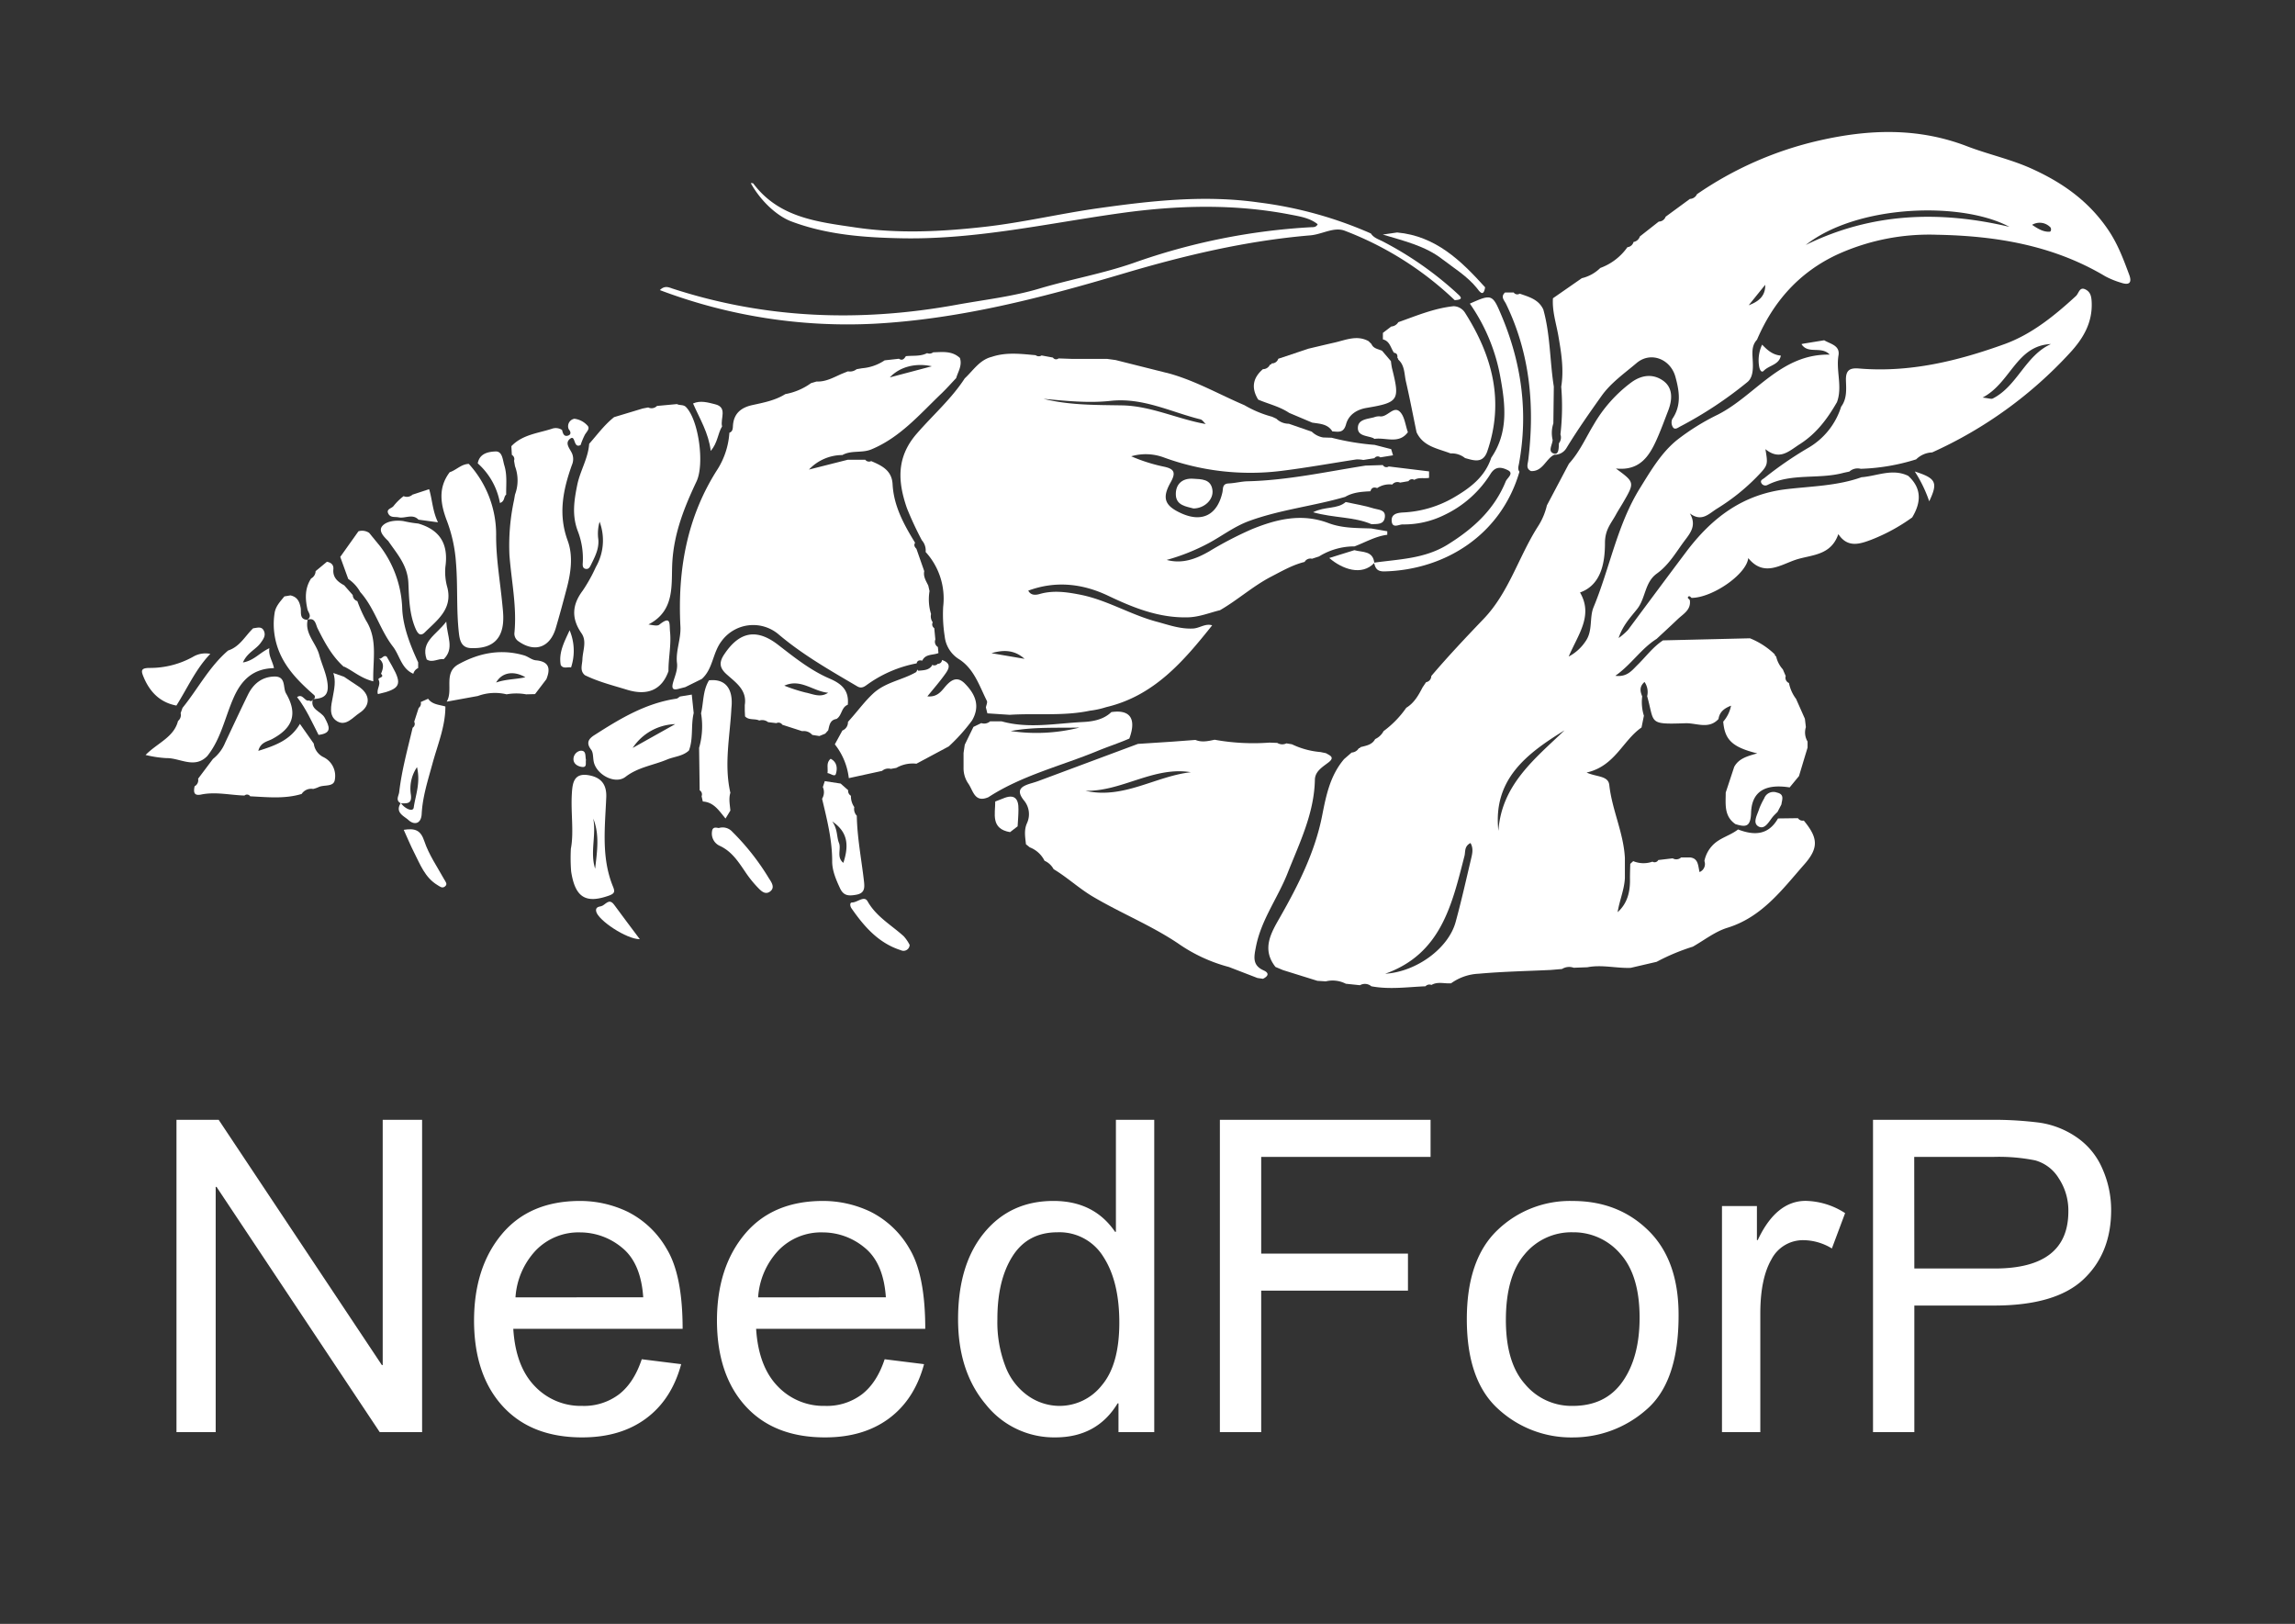 <svg id="Layer_1" data-name="Layer 1" xmlns="http://www.w3.org/2000/svg" viewBox="0 0 607.05 429.51"><rect x="0" y="0" width="607.05" height="429.51" fill="#333333" stroke="none"/><defs><style>.cls-1{fill:#fff;}</style></defs><path class="cls-1" d="M505.79,136.86A48.48,48.48,0,0,1,495,142.75c-3,1.13-6.27,2.27-8.74-1.48-2,5.83-7.29,5.43-11.35,6.81s-8.41,4.54-12.48-.47c-.48,4.34-9.55,10.52-15,10.53-.33-.29-.68-.77-1-.09-.05.1.35.44.54.67.38,2.56-1.67,3.62-3.14,5-1.85,1.77-3.75,3.51-5.63,5.26-4.09,2.57-6.65,6.74-10.93,9.77,3.14.4,4.44-1.48,5.9-2.91,2.22-2.18,4.07-4.73,6.71-6.46l23-.55a20.25,20.25,0,0,1,6.59,4.28.42.42,0,0,0,.33.48,7.55,7.55,0,0,0,1.78,3.46c.25.59.5,1.17.76,1.76a1.51,1.51,0,0,0,.86,1.85,10.18,10.18,0,0,0,1.88,4.2l2.33,5.25c.09.74.18,1.48.26,2.22a4.71,4.71,0,0,0,.45,3.81l0,1.6q-1.14,3.76-2.27,7.53l-2.47,3c-6.37-1-10,1-10.2,6.65-.12,3.82-1.36,3.92-4.14,3.06-3.07-2.11-2.57-5.3-2.57-8.35l2.24-6.78c1.18-2.2,3.42-2.84,6.1-3.58-6.63-1.65-8.6-3.6-9-8.4a9.09,9.09,0,0,0,2.07-4.22c-2.06.8-3.06,1.82-3.32,3.53-2.6,2.83-5.88,1-8.8,1.12-9.9.34-8.06,0-10.07-7.16a4.66,4.66,0,0,0-.7-3.76c-1.43,1.26-1.14,2.52-.61,3.81a12,12,0,0,0,.45,5.12l-.63,3.11c-5,3.45-7,10.21-14.53,11.92,2.69,1.21,5.71.8,6,3.27.72,6.61,3.79,12.68,4.13,19.34,0,.52,0,1.05,0,1.57,0,1.23,0,2.46,0,3.69-.14,3.11-1.45,6-1.92,9.07,2.7-2.45,3.36-5.61,3.26-9.05,0-1.24.05-2.49.08-3.74l.78-.72a7.09,7.09,0,0,0,5.09.14,1.1,1.1,0,0,0,1.54-.43l3.81-.45a1.86,1.86,0,0,0,2.23-.24h2.34c2.28.22,2.13,2.28,2.54,3.87a2.3,2.3,0,0,0,1.28-2.93,8.36,8.36,0,0,1,2.25-4.23c1.88-1.92,4.59-2.49,6.65-4.11,4.24,1.63,8,1.57,10.57-2.91l5.28-.07a1.48,1.48,0,0,0,1.54.63c3.69,4.47,4.06,7.12.19,11.53-5.86,6.65-11.2,14-20.41,16.83-3.25,1-6.11,3.28-9.14,5a54.91,54.91,0,0,0-9.56,4L431.32,256c-3.81.14-7.61-.91-11.44-.16l-3.62.13a3.55,3.55,0,0,0-3.09.33l-2.95.25c-6.36.31-12.74.42-19.07,1a13.49,13.49,0,0,0-7.32,2.53c-1.73.15-3.53-.53-5.19.44a1.4,1.4,0,0,0-1.58.35c-4.78.2-9.55.9-14.33,0a2.62,2.62,0,0,0-3-.28l-3.75-.39a7.61,7.61,0,0,0-5.3-.63l-2.22-.14-9.08-2.83-2-.84c-3.73-4.72-1.18-9,1.16-13.09,4.85-8.51,9.28-17.29,11.17-26.88,1.08-5.49,2.12-10.64,5.81-15l2-1.74a2.38,2.38,0,0,0,1.91-1.16.28.28,0,0,0,.37-.25c1.48-.41,3.1-.58,3.94-2.15a4.75,4.75,0,0,0,2.23-2.11,26.34,26.34,0,0,0,6-6.17h0c2.1-1.28,3.24-3.32,4.32-5.41l.92-1.36a1.65,1.65,0,0,0,1.38-1.63c4.43-5.21,9.12-10.18,13.86-15.13,6.65-6.94,9.23-16.38,14.28-24.32a17.64,17.64,0,0,0,2.44-5.69L415,122.64c2.81-3.07,4.45-6.87,6.58-10.37a37,37,0,0,1,9.91-11.12c2.74-2,5.73-2.35,8.4-.47s2.47,5,1.4,7.84c-1,2.58-1.93,5.15-3.05,7.66-2,4.49-4.52,8.41-10.82,7.74,5,3.67,5,3.67,1.91,9-.63,1.08-1.32,2.13-1.92,3.23-1.27,2.32-2.86,3.92-2.88,7.42,0,4.83-.8,11.09-6.6,13.14,3.54,6.08-.45,11-3,16.95a12.09,12.09,0,0,0,4.44-4c2-2.78,1-6.22,2.12-9,4.34-10.44,6.23-21.8,12.33-31.6,2.86-4.6,5.58-9.28,9.77-12.68a60.54,60.54,0,0,1,10.81-6.72c9.95-5.07,16.6-16.12,29.58-15.86-2.23-2.39-5.72,0-7.47-2.78q.33-.09.66-.15l5.35-.87c1.63,1,4.22,1.34,3.78,4-.7,4.13,1.11,8.31-.41,12.38-2.48,4.3-5.32,8.18-9.67,11-3,1.89-5.4,4.55-9.25,1.42.68,4.13.76,4.21-2.32,7.38a54.88,54.88,0,0,1-10.48,8.35c-2.15,1.33-4.05,3.65-7.2,1.25,1.83,3.06.24,5.1-1.27,7.09-2.32,3.08-4.19,6.5-7.45,8.84s-2.92,6.5-5.23,9.4c-1.74,2.19-3.79,4.31-4.88,7.65a16.77,16.77,0,0,0,2.47-2.13c5.11-6.87,10.2-13.74,15.35-20.59,6.81-9.07,15-15.28,26.55-16.65,6.65-.79,13.45-.86,19.87-3.16,4.11-.31,8.17-2.4,12.35-.37C508.37,129.15,508.18,132.9,505.79,136.86Zm-139.4,120.7c8.35-.53,16.74-6.77,18.63-13.66,1.52-5.53,2.77-11.14,4.09-16.72.32-1.35.68-2.77-.15-4.2-1.7.87-1.3,2.29-1.59,3.41C384.07,239.2,381.22,252.3,366.39,257.56Zm47.45-64.39c-9.95,6.13-19,12.91-17.5,26.6C397.18,207.56,406,200.69,413.84,193.17Z"/><path class="cls-1" d="M262.35,94.38c3.82-1.28,7.71-.78,11.59-.43a1.35,1.35,0,0,0,1.57.07l3,.56a1,1,0,0,0,1.48.22l3.72.13,9.16,0,2.21.3,14.34,3.6c6.93,1.95,13.17,5.54,19.74,8.34a29.63,29.63,0,0,0,7.33,3.06l1.12.52a4.7,4.7,0,0,0,3.3,1.33l6.07,2.1a5.79,5.79,0,0,0,3,1.53l2.25.07a66.31,66.31,0,0,0,11.37,1.89l4.38,1.13.49,1.63-3.36.54a1.06,1.06,0,0,0-1.56.22l-2.93.47a8.38,8.38,0,0,0-1.85-.14c-6.54,1-13.05,2.18-19.61,3A66.53,66.53,0,0,1,307.86,121a13.72,13.72,0,0,0-8.64-.31,44.43,44.43,0,0,0,8.53,2.72c2.9.58,3.35,1.59,1.87,4.22-2.36,4.19-1.49,6.19,2.91,8.17,5.45,2.44,9.45.4,10.8-5.53.24-1-.1-2.32,1.65-2.4s3.35-.53,5-.57c10.55-.25,20.83-2.52,31.2-4.15l4.6-.14a1.08,1.08,0,0,0,1.55.37l10.67,1.3v1.71c-1.29.25-2.68-.22-3.9.54a1.13,1.13,0,0,0-1.55.34l-2.22.38a1.73,1.73,0,0,0-2.06.51,5.9,5.9,0,0,0-4,.94c-.87-.32-1.51-.13-1.77.84-2.31.12-4.61.26-6.68,1.48-8.33,2.43-17,3.34-25.27,6.33-4,1.44-7.19,3.94-10.8,5.89a54.32,54.32,0,0,1-11.15,4.46c4.16,1.13,7.79-.29,11.19-2.23A95.8,95.8,0,0,1,331.07,140c6.62-2.71,13.28-4.31,20.33-1.64,3.65,1.38,7.51,1.29,11.33,1.42l4.22.74v.93c-3.12.39-5.81,2-8.67,3.07a17.75,17.75,0,0,0-9.38,2.66l-1.87.61a1.75,1.75,0,0,0-1.95.84c-3.16.78-5.92,2.38-8.78,3.86-4.86,2.51-8.9,6.2-13.6,8.91-2.77.67-5.4,1.78-8.36,1.88-7.67.24-14.52-2.51-21.19-5.69-6.93-3.3-14-4-21.16-1.37.67,1.33,2,1.18,3,.9,3.62-1.05,7.19-.52,10.72.17,7.07,1.39,13.27,5.28,20.22,7.14,3.21.86,6.27,2,9.7,1.81,1.73-.11,3.22-1.41,5-.84-7.56,9.49-15.37,18.65-28,21.63a23.3,23.3,0,0,1-4.35.95c-7,1.48-14.16.63-21.22,1.09l-5.89-.39-.39-1.56c.09-.59.47-1.32.25-1.75-2-4-3.38-8.46-7.34-11a8.1,8.1,0,0,1-3.81-6.09,36.65,36.65,0,0,1-.4-7.82A18.26,18.26,0,0,0,244.84,146a4.07,4.07,0,0,0-1-3.1,88.72,88.72,0,0,1-3.94-8.46c-2.4-6.91-2.9-13.39,2.54-19.68,4.23-4.9,9.19-9.2,12.75-14.69C257.43,98,259.1,95.18,262.35,94.38Zm56.59,17.78h.63l-.14.27-.55-.32c-.44-.41-.83-1.06-1.34-1.19-7.86-1.94-15.22-5.83-23.81-4.89-5.84.64-11.81,0-17.71-.54,6.86,1.71,13.81,1.61,20.77,1.73C304.46,107.36,311.48,110.85,318.94,112.16ZM271,174.26c-2.77-2.5-5.8-2.36-8.75-1.49Z"/><path class="cls-1" d="M448.86,51.37a93.57,93.57,0,0,1,32.41-14.22c13.2-3,26.15-3.43,39.07,1.55,5.58,2.14,11.51,3.41,17,5.89,8.08,3.65,15,8.46,20.2,16.06,2.63,3.85,4.1,7.85,5.65,12,.83,2.22-.07,2.84-2.14,2.13a22.07,22.07,0,0,1-4.17-1.69c-13.75-8.21-28.9-10.71-44.6-11A58.62,58.62,0,0,0,486,67.31C475.93,72,469.07,79.74,464.75,89.84c-1.21,1.29-1.28,2.8-1.19,4.5.12,2.33.42,5.27-1.35,6.71a104.55,104.55,0,0,1-17.82,11.78c-.58.31-1.43,1-1.94.09a2.39,2.39,0,0,1-.12-2.09c2.46-3.58,1.89-7.32.84-11.14-1.29-4.75-6.57-6.81-10.27-3.67-3.23,2.74-6.79,5.21-9.29,8.72-3.18,4.47-6.36,9-9.2,13.66a3.63,3.63,0,0,1-3.3,1.88c-2.27,1.11-3,4.46-6.15,4.32-1.41-.69-.85-1.82-.72-2.92,1.74-14.29.49-28.17-5.89-41.32-.45-.92-1.51-1.86-.25-3h2.29a1.14,1.14,0,0,0,1.58.31c2.44.86,5,1.5,6.25,4.19,1.87,6.67,1.71,13.61,2.78,20.39l-.12,9.74a8,8,0,0,0-.19,4.37c-.05,1.28-1.43,3.14.39,3.62,1.28.35,1.21-1.6,1.27-2.74a2.47,2.47,0,0,0,.4-2.34,64.13,64.13,0,0,0,.21-12.62c.75-4.59,0-9.07-.78-13.58-.58-3.25-1.64-6.44-1.41-9.81l7.64-5.31a10.35,10.35,0,0,0,4.88-2.7,15.12,15.12,0,0,0,7.18-5.5A1.86,1.86,0,0,0,432.09,64l0,0a2.12,2.12,0,0,0,1.67-1.46l5-3.93a1.94,1.94,0,0,0,1.82-1.29L447,52.61A2.1,2.1,0,0,0,448.86,51.37ZM477.63,64.8C495,56.26,513,55.63,531.51,60,519,53.26,491.36,54,477.63,64.8ZM466.92,75.33q-2.19,2.7-4.37,5.41C465.05,79.81,467,78.4,466.92,75.33Zm70.59-15.86c1.66,1.12,3,1.89,4.6,1.82.53,0,.49-1,.18-1.22A3.91,3.91,0,0,0,537.51,59.47Z"/><path class="cls-1" d="M246.82,93.19c2.48-.07,5-.45,7.09,1.5.65,2-.49,3.6-1,5.33-1.27,1.33-2.49,2.72-3.82,4-5.77,5.51-11,11.71-18.67,14.87-2.5,1-5.24.14-7.6,1.47a12.18,12.18,0,0,0-8.84,3.84l10.27-2.6,4.62,0a1.25,1.25,0,0,0,1.57.36c2.8,1.2,5.47,2.44,5.66,6.14.31,5.77,3,10.66,5.95,15.46-.4.64-.11,1.13.35,1.59l2.07,5.92c-.3,1.46.49,2.61,1.07,3.82l.33,1.45a13.28,13.28,0,0,0,.4,6.07,2.72,2.72,0,0,0,.45,2.19,1.17,1.17,0,0,0,.4,1.54l.29,3a1.63,1.63,0,0,0,.67,2l.15,1.6c-1.45.61-3.42.15-4.28,2-.67-.13-1.29-.15-1.49.72a32.87,32.87,0,0,0-12.69,5.35c-.92.63-1.73,1.48-3,.74-7.14-4.2-14.33-8.28-20.72-13.67a10.37,10.37,0,0,0-15.2,1.71c-2.4,3.14-2.24,7.35-5.23,10l-4.37,2.16-1.38.35c-1.46.42-2.43.5-1.82-1.63.48-1.7,1.29-3.4,1-5.27-.3-3.21,1.1-6.21.93-9.47-.77-14.81,1.65-28.92,9.85-41.66a20.67,20.67,0,0,0,3.1-9.61c.89-.32.9-1.11.94-1.83.19-3.24,2.14-4.83,5.1-5.48s6.07-1.23,8.75-2.91a16.65,16.65,0,0,0,6.81-2.9l1.45-.43c2.43.12,4.47-1.06,6.59-2l1.71-.69a2.86,2.86,0,0,0,2.31-.57l1.45-.25A12.54,12.54,0,0,0,234,95.31l3.78-.42c.92.61,1.4,0,1.83-.68,1.88-.21,3.84.11,5.62-.81A1.55,1.55,0,0,0,246.82,93.19Zm-.34,3.69c-4.32-.95-8.49.14-11.11,2.94Z"/><path class="cls-1" d="M325.06,255.77a42.24,42.24,0,0,1-13.47-6.25c-7.15-4.79-15.15-8-22.53-12.37-3.67-2.18-6.75-5.09-10.37-7.26a5.07,5.07,0,0,0-2.4-2.22v0a7.27,7.27,0,0,0-3.91-3.55l-1-.8c-.2-1.86-.56-3.7.24-5.53a5.67,5.67,0,0,0-.71-6c-2.46-3-.55-3.9,2-4.65.6-.18,1.2-.36,1.79-.58L301,196.76l9.07-.59,6.14-.46c1.7.71,3.38.31,5.07-.05a57.27,57.27,0,0,0,14.5.76l2.07.08a2.51,2.51,0,0,0,2.42.12l1.45.24a21.69,21.69,0,0,0,7.58,2.06l1.43.3c1,.6,2.47,1.06.65,2.45-1.57,1.21-3.53,2.34-3.58,4.56-.18,8.88-4,16.58-7.18,24.61-2.58,6.61-7,12.39-8.4,19.52-.5,2.6-1.08,4.92,2,6.3,1.64.73,1.2,1.57-.15,2.23l-1.46-.21ZM315,204.25c-9.86-1.61-18.19,5.1-27.85,4.92C297.14,211.45,305.59,205.32,315,204.25Z"/><path class="cls-1" d="M170,108.05l1.46-.28a2,2,0,0,0,2.32-.4l5.29-.49c.74.42,1.69.06,2.41.81,3.36,3.51,4.9,15.11,2.76,19.64-3.19,6.76-5.93,13.55-6.4,21.3-.36,5.85.89,12.84-6.32,16.54,1.24.19,2.35.48,2.88.05,3.19-2.56,2.62-.13,2.83,1.87.36,3.52-.45,6.95-.41,10.43-1.77,5-5.6,6.56-10.93,4.93-3.78-1.16-7.61-2.11-11.18-3.86-1.42-1.2-.71-2.71-.66-4.17.08-2.31,1.23-4.79-.23-6.9-2.73-3.94-2.53-7.53.32-11.31A41.82,41.82,0,0,0,157.6,150a14.18,14.18,0,0,0,1-12,11.42,11.42,0,0,0-.4,4.17c.42,2.65-.69,4.8-1.77,7-.34.68-.63,1.48-1.55,1.29s-.75-1.17-.72-1.84a19.88,19.88,0,0,0-1.3-8.07c-1.64-4.25-1-8.25-.13-12.49.79-3.65,2.86-6.9,3.11-10.67,2.14-2.41,4-5,6.6-7.06Z"/><path class="cls-1" d="M487,107.57c1.56-2.08,1.35-4.57,1.27-6.88-.09-2.73.93-3.44,3.48-3.22,13.39,1.13,26.15-2,38.54-6.48,7.19-2.63,13.18-7.52,18.82-12.7.75-.69.92-2.45,2.41-1.78s1.69,2,1.75,3.47c.22,5.38-2.23,9.54-5.73,13.33a111.82,111.82,0,0,1-36.46,26.35,6.41,6.41,0,0,0-4.24,1.84A54.37,54.37,0,0,1,492.18,124a3.27,3.27,0,0,0-3,.73l-1.46.31c-6.61,1.83-13.8,0-20.2,3.23a1.19,1.19,0,0,1-1.62-.49c-.4-.78.38-1,.83-1.37a98,98,0,0,1,11.34-7.82A19.24,19.24,0,0,0,487,107.57ZM542.5,91c-9.2.4-10.6,10.24-18.09,14.16,1.59.16,2.28.46,2.71.24C533.61,102.11,535.71,94.06,542.5,91Z"/><path class="cls-1" d="M384.78,79.39a87,87,0,0,0-29-18.33c-2.89-1.16-6.05.93-9.18,1.19C329.7,63.67,313.28,67.56,297,72.4c-21.46,6.37-43.16,12-65.66,13.22a140,140,0,0,1-56.8-8.89c1.29-1.29,2.36-.73,3.38-.39,24.61,8,49.57,8.9,75,4.29,7.37-1.34,15-2.2,22-4.3,8.25-2.46,16.73-3.94,24.89-6.77a168,168,0,0,1,47.07-9.47c.61,0,1.28,0,1.66-.78-2.05-1.66-4.69-2.06-7.17-2.54-14.91-2.9-29.87-2.49-44.84-.41-19.18,2.67-38.16,7-57.7,6.67-10-.18-20-.88-29.53-4.47-3.82-1.45-8.07-5.37-10.72-10.13.23,0,.57,0,.67.1,6.79,9.07,17,10.15,27.08,11.64,11.37,1.68,22.77,1.1,34.07-.17,10-1.12,19.88-3.47,29.87-4.89,14.16-2,28.34-3.61,42.69-1.56a106.25,106.25,0,0,1,29.65,8.2c.79,1.23,2.18,1.58,3.36,2.22a90.94,90.94,0,0,1,19.22,13.42C386,78.2,387.65,79.25,384.78,79.39Z"/><path class="cls-1" d="M369.86,85.22c4.8-1.7,9.51-3.7,14.65-4.23a3.68,3.68,0,0,1,3,1.73c7.25,11.42,10.46,23.44,5.87,36.72-1.17,3.24-3.55,2.35-5.86,1.72a5.59,5.59,0,0,0-3.83-1.23c-3.35-1.31-7.23-1.78-9-5.61-.93-4.48-1.79-9-2.81-13.43-.46-2-.28-4.26-2.05-5.8a.26.26,0,0,0-.21-.36c.06-.71,0-1.3-.9-1.43-.88-1.26-1.08-3.08-2.93-3.53l0-1.72L368,86.36A2.33,2.33,0,0,0,369.86,85.22Z"/><path class="cls-1" d="M153.58,117.7c-2,1.06-1.26-2.86-2.8-1.64s.08,2.71.58,4a3.85,3.85,0,0,1-.07,2.89c-2.35,6.57-3.71,13.07-1.12,20.09,1.46,4,.84,8.43-.27,12.61-.92,3.5-1.86,7-2.89,10.48-1.54,5.19-5.59,6.56-9.93,3.45a2.4,2.4,0,0,1-1-2.28c.66-6.91-.82-13.69-1.33-20.52a56.82,56.82,0,0,1,1.22-14.5l.25-1.45a10.7,10.7,0,0,0,0-7.52l-.25-1.45a1.27,1.27,0,0,0-.58-1.54l-.13-2.3c2.91-3.06,7-3.41,10.69-4.6a3,3,0,0,1,2.72.31c.21.84.46,1.84,1.57,1.49.88-.27.78-1,.19-1.7a2,2,0,0,1,1.51-2.76,5.53,5.53,0,0,1,3.39,1.74c.88.83-.16,1.68-.63,2.5A19.29,19.29,0,0,0,153.58,117.7Z"/><path class="cls-1" d="M237.08,203.11l-1.45.26a2.52,2.52,0,0,0-2.31.53l-8.8,1.92a17.61,17.61,0,0,0-3.7-8.94l2-3.66a2.32,2.32,0,0,0,1.47-2.27l1-1.14c1.85-2.11,3.5-4.34,5.59-6.3,3.34-3.13,7.79-3.6,11.48-5.76l.33-.67.14.31.33,0c1.29-.13,2.63-.14,3.43-1.45l-.15-.18a1.17,1.17,0,0,0,1.6-.19,1.06,1.06,0,0,0,1.13-1c2.91,1,1.59,2.69.52,4.15-1.31,1.8-2.78,3.48-4.39,5.47,3.12.3,4-2,5.46-3.36,1.6-1.54,3-1.51,4.48,0,2.78,2.82,4.07,5.93,1.89,9.71a48.13,48.13,0,0,1-6.18,6.89L242.41,202A8.72,8.72,0,0,0,237.08,203.11Z"/><path class="cls-1" d="M83,196.69a4.62,4.62,0,0,0,2.45,3.52,5.51,5.51,0,0,1,3.12,6c-.26,2.06-2.9,1.26-4.35,2a7.83,7.83,0,0,1-1.39.47A3,3,0,0,0,79.79,210c-4.48,1.36-9.05.84-13.61.62a1,1,0,0,0-1.51-.2c-3.83-.11-7.63-1.06-11.48-.26-2,.41-2-.76-1.72-2.19a1.83,1.83,0,0,0,.93-2l3.92-5.22a10.71,10.71,0,0,0,3.28-4.41c2-4.22,3.95-8.44,6-12.62,1.43-2.88,3.72-4.74,7.07-4.78,3.07,0,2.1,3,3,4.48,3.14,5.43,1.78,9.14-3.71,12.07-1.2.64-3.06.83-3.63,3.11,4.54-1.41,8.51-2.87,11-7.13Z"/><path class="cls-1" d="M338.12,94.89l8-2.67c2.29-.54,4.57-1.09,6.87-1.61,3-.68,5.93-2.06,9-.38l.77.76c.52,1.25,1.8,1.31,2.81,1.79l2.35,2.75a18.33,18.33,0,0,0,.27,1.83c2.13,8.47,1.82,9.09-6.67,10.52-2.79.46-4.81,1.92-5.47,4.32s-2,2-3.63,1.9c-1.24-2-3.35-2-5.34-2.32L341,109.21c-2.51-1.69-5.45-2.34-8.19-3.51q-2.82-4.56,1.25-8.06a2,2,0,0,0,1.85-1.19.35.35,0,0,0,.42-.33A1.77,1.77,0,0,0,338.12,94.89Z"/><path class="cls-1" d="M124,122.7a27.73,27.73,0,0,1,7.23,19.17c0,5.95,1.05,11.9,1.63,17.86.11,1.11.24,2.23.26,3.35.12,5.8-2.71,8.58-8.6,8.34-2.4-.1-2.9-1.92-3.13-3.93-.71-6.2-.26-12.44-.78-18.67A38.65,38.65,0,0,0,118.3,138c-1.73-4.45-2.56-8.88.65-13.1C120.71,124.34,122,122.75,124,122.7Z"/><path class="cls-1" d="M261.44,210.86c-3.67,1.58-4-1.74-5.32-3.61a7.15,7.15,0,0,1-1.25-4.21l0-3.88c.11-.72.21-1.45.32-2.18.77-1.58,1.53-3.15,2.3-4.72l2.07-1a2.36,2.36,0,0,0,2.32-.46l3.07,0c7.16,2,14.39.52,21.56.17,2.47-.12,5.38-.6,7.45-2.62,5-.74,6.68,1.77,4.76,7-2.75,1.2-5.62,2.12-8.38,3.26C280.66,202.61,270.34,205.07,261.44,210.86Zm24.1-18.42c-6.11.13-12.21-.2-18.19.92A46.37,46.37,0,0,0,285.54,192.44Z"/><path class="cls-1" d="M200.84,190.58c-1.2-.58-2.73,0-3.77-1.1L197,187.9l0-1.41c.63-3.92-2.27-5.87-4.65-8-2-1.73-2.28-3.2-.76-5.45,4-6,8.56-6.87,14.23-2.48,4.32,3.34,8.62,6.79,13.65,8.94,3.33,1.43,5.14,3.25,4.78,6.91-1.75.66-1.52,2.88-3,3.76-1.76.27-1.86,1.73-2.18,3l-.79.88-1.54.63-1.88-.29a3,3,0,0,0-2.69-1l-5.23-1.69a1.2,1.2,0,0,0-1.57-.43l-2.2-.26A2.53,2.53,0,0,0,200.84,190.58Zm6.62-9.22a43.85,43.85,0,0,0,5.59,1.81c1.93.37,3.92,1.47,6,.06C215.08,182.89,211.8,179.38,207.46,181.36Z"/><path class="cls-1" d="M47.78,188.63l.5-1.4c4.06-5,7.06-10.89,12.06-15.17,3.1-1,4.49-3.84,6.62-5.88,1.08-.1,2.33-.66,2.9.82.45,1.17-.2,2.05-.88,3-1.25,1.78-3.58,2.58-4.72,5.22,2.92-.49,4.37-2.55,7-3.78-.32,2,.84,3.37,1.21,5.28-5.5.11-8.56,3.1-10.62,7.7-2.32,5.18-3.35,10.94-7,15.53-3.41,3.53-7.27.47-10.89.57a30.32,30.32,0,0,1-5.45-.83c3.09-3.17,7.5-4.66,8.58-9A2,2,0,0,0,47.78,188.63Z"/><path class="cls-1" d="M182.23,198.51c-1.64,1.53-3.89,1.59-5.82,2.4-3.64,1.52-7.62,2-10.95,4.56-2.7,2.11-7.65-.52-8.4-3.95-.24-1.09-.09-2.45-.71-3.24-1.49-1.93-.49-3,1-3.92,6.69-4.29,13.48-8.38,21.57-9.56.33-.05.63-.38.94-.57l3.12-.51.51,4.89C182.71,191.87,183.44,195.31,182.23,198.51Zm-14.88-.68,11.25-6.3A14,14,0,0,0,167.35,197.83Z"/><path class="cls-1" d="M91,176.42c-3.18-2.83-5.13-6.48-7-10.23-.49-1-.6-3-2.7-2.26l0,0c1.38-.95.14-2,0-2.87-.62-2.85-.65-5.53,1-8.06a2.24,2.24,0,0,0,1.18-1.93l3-2.49c1.09.23,1.81.78,1.7,2-.2,2.19,1.18,3.32,2.87,4.24l2.26,2.57a1.7,1.7,0,0,0,1.21,1.6,37.29,37.29,0,0,0,2.28,5.11c3.21,5.09,1.76,10.5,1.94,16.11-3.31-.81-5.33-2.76-7.76-3.91Z"/><path class="cls-1" d="M100.57,144.52a28.86,28.86,0,0,1,5.83,16.68c.25,4.68,2.13,9.51,4.21,14v1.5a2.28,2.28,0,0,0-1.28,1.51c-3.18-1.37-3.57-4.83-5.41-7.21-3.44-4.45-4.82-10.16-8.63-14.4l0,0a10,10,0,0,0-3.18-3.47L90,147.3l4.81-6.77a3.32,3.32,0,0,1,2.84.42Z"/><path class="cls-1" d="M110.65,138.48c5.79,1.69,8,5.48,7.16,11.44a15,15,0,0,0,.54,5.55c1.37,5.65-2.69,8.53-5.94,11.75-1.15,1.15-1.87.55-2.55-1.09-1.61-3.86-1.66-8-1.84-11.92-.21-4.74-3-7.7-5.32-11.11-1.15-1.11-2.72-2.68-1.55-4s3.59-1.55,5.52-1.28A32.67,32.67,0,0,0,110.65,138.48Z"/><path class="cls-1" d="M151,224.49c.86-4.44-.08-9.68.28-14.89.18-2.57.59-5.17,4.33-4.57,3.56.58,4.89,2.63,4.75,5.88-.33,7.9-1.35,15.91,1.77,23.56.52,1.27.55,1.83-1,2.4-6.19,2.21-9,.54-10.06-6.39A46.64,46.64,0,0,1,151,224.49Zm6.41,5.37c.5-4.48,1.26-9-.49-13.36C157.77,221,156,225.44,157.45,229.86Z"/><path class="cls-1" d="M185.9,212l-.32-1.4a1.25,1.25,0,0,0-.51-1.56l-.15-11.23a20.76,20.76,0,0,0,.52-9.14c.68-2.91.44-6,2.1-8.72,4.3-.49,6.48,2.19,5.93,7.31-.38,7.47-2,14.93-.28,22.43-.48,1.56-.13,3.13,0,4.7l-1.28,2.11C190.22,214.5,188.86,212.17,185.9,212Z"/><path class="cls-1" d="M118.15,185.59c1.86-3.06-1-7.66,3.18-9.92,5.46-3,11.23-4.11,17.34-2.31,1.06.32,2,1.2,3.09,1.29,3.59.33,3.86,2.27,2.76,5l-3,3.94-2.36.06a14.43,14.43,0,0,0-5.16,0,13.05,13.05,0,0,0-7.6.44Zm20.8-6.47c-3.16-1.82-6.22-1.24-7.72,1.41C133.89,179.59,136.45,179.72,139,179.12Z"/><path class="cls-1" d="M113.24,184.82c1.12,1.58,3,1.56,4.57,2.05,0,5.32-2.09,10.18-3.44,15.19-1.19,4.36-2.59,8.66-2.83,13.22-.14,2.7-2,3-3.5,1.62-1.08-1-3.71-2-2-4.52.88,1.41,3.21,2.57,3.4,1.19.45-3.2,1.84-6.48.86-10.66a10.15,10.15,0,0,0-1.62,7.27c.35,2.55-1.12,2.31-2.67,2.29-1.47-.78-.54-1.95-.42-2.94.67-5.79,2.23-11.4,3.56-17.05a1.2,1.2,0,0,0,.41-1.58c.4-1.22.79-2.44,1.19-3.66a1.44,1.44,0,0,0,.54-1.55Z"/><path class="cls-1" d="M83.07,183.83c-5-4.36-9.43-9-10.46-16a18.44,18.44,0,0,1,0-5.5c.21-1.9,1.49-3.19,2.61-4.58l1.61-.27c1.8.41,2.4,1.6,2.71,3.36.18,1.1-.42,3.08,1.84,3.11l0,0c-.81,3.69,2.22,6.11,3.06,9.26.6,2.25,1.63,4.41,2.06,6.69.69,3.64-.37,4.87-3.71,5l0,.07A.66.66,0,0,0,83.07,183.83Z"/><path class="cls-1" d="M225.08,210.48a5,5,0,0,0,.89,3,2.55,2.55,0,0,0,.66,2.28c.11,5.87,1.25,11.62,1.91,17.43.2,1.78.11,3.1-2.11,3.48-1.9.32-3.28.35-4.25-1.76-1.07-2.3-2.08-4.7-2.06-7.12,0-5.69-1.38-11.08-2.67-16.52a3.32,3.32,0,0,0,.2-3.09l.51-1.57,4.19.64,2,1.76A1.47,1.47,0,0,0,225.08,210.48Zm-2,17.73c1.64-5,.94-8.29-2.94-10.94,1.49,2.14,1.1,4,1.79,5.72C222.54,224.56,221.21,226.73,223.06,228.21Z"/><path class="cls-1" d="M46.66,186.62c-4.44-.84-7.13-3.72-8.75-7.72-.59-1.47-.69-2.24,1.71-2.23A23.42,23.42,0,0,0,51,173.76a6.44,6.44,0,0,1,4.63-.81C51.79,176.93,49.58,182,46.66,186.62Z"/><path class="cls-1" d="M190.18,219a3.42,3.42,0,0,1,3.52,1,63.34,63.34,0,0,1,9.69,12.32c.65,1,1.63,2.35.43,3.38-1.41,1.2-2.6-.14-3.51-1.09a30,30,0,0,1-3.25-4.1c-1.83-2.69-3.57-5.38-6.73-6.81a3.56,3.56,0,0,1-2-3.75C188.48,218.36,189.88,219.09,190.18,219Z"/><path class="cls-1" d="M240.61,249.93a1.62,1.62,0,0,1-2.33,1.4c-5.89-1.87-9.69-6.24-13.06-11.09-.37-.53-.52-1.52.15-1.53,1.42,0,3.21-1.91,4.11-.32,2.31,4.09,6.28,6.27,9.56,9.24A10.55,10.55,0,0,1,240.61,249.93Z"/><path class="cls-1" d="M91,179c1.23.82,2.45,1.67,3.7,2.47,3.21,2.06,3.49,5.09.39,7.11-1.76,1.15-3.57,3.6-5.91,2.2s-1.58-4.17-1.14-6.5c.38-2.08.84-4.16.13-6.27Z"/><path class="cls-1" d="M106.79,219.49c3-.47,4.48.07,5.45,3,1.18,3.54,3.39,6.75,5.23,10.06.38.68,1,1.29.24,1.91s-1.37,0-2-.36c-3.32-2-4.55-5.44-6.17-8.61C108.58,223.61,107.78,221.67,106.79,219.49Z"/><path class="cls-1" d="M392.83,76c-.46,2.89-1.66.84-2.19.19-2.57-3.16-6-5.23-9.17-7.66-4.46-3.45-9.84-4.73-15.71-6.49l3.8-.55C379.75,62.42,386.46,68.93,392.83,76Z"/><path class="cls-1" d="M113.51,129.39c.85,2.79.89,5.77,2.34,8.76l-5.16-.7c-1.57-1.65-3.51-.25-5.25-.61-.94-.2-2.06.14-2.66-.86-.82-1.39.89-1.47,1.35-2.18a14.91,14.91,0,0,1,2.63-2.57,2.16,2.16,0,0,0,2.34-.39Z"/><path class="cls-1" d="M133.89,130.83c-.71.53-.29,1.77-1.65,2.21a18.35,18.35,0,0,0-5.87-10.48c.46-2.65,2.83-3.07,4.69-3.15s1.89,2.21,2.34,3.69C134.19,125.64,133.85,128.25,133.89,130.83Z"/><path class="cls-1" d="M191,112.78c-1.16,1.88-1.12,4.27-3,6.49-.58-4.81-2.94-8.55-4.68-12.55,1.94-.88,4-.25,5.77.19C192.58,107.73,190.44,110.77,191,112.78Z"/><path class="cls-1" d="M169.24,248.42c-3.54,0-11-5-11.54-7.32-.25-1.12.6-1.26,1.28-1.4,1.13-.23,2.05-2.32,3.46-.4C164.61,242.27,166.83,245.19,169.24,248.42Z"/><path class="cls-1" d="M263.25,212c.69-.26,1.38-.51,2.06-.8,3-1.28,4.15,0,4.08,2.94,0,1.48-.14,2.95-.22,4.42v0l-2,1.54C262,219.21,263.26,215.29,263.25,212Z"/><path class="cls-1" d="M112.86,174.42c-1.64-4.75,2.45-6.38,5.18-10,.24,4,2.2,7.09-.67,9.93C115.86,174.12,114.38,175.42,112.86,174.42Z"/><path class="cls-1" d="M470.18,214.74c-.42.43-.87.83-1.25,1.29-1.06,1.3-2.14,3.58-3.88,2.52-1.56-1-.15-3.14.31-4.72a21.09,21.09,0,0,1,1.29-2.67,2.61,2.61,0,0,1,3.35-1.53c2.09.46,1.36,1.89,1.2,3.14Z"/><path class="cls-1" d="M84.26,194.38c-1.74-3.39-3.28-6.9-5.68-10,1.56-1.05,2,1.29,3.18.9.45.3.78.2,1-.29l0-.07c-.84,2.8,2.2,3.19,3.13,4.93C87.08,192.09,88,193.94,84.26,194.38Z"/><path class="cls-1" d="M102.31,173.71c.47.82.94,1.64,1.4,2.46,2.78,4.92,2.19,6.1-3.75,7.41-.46-1.3.94-2.56.13-3.86,0-.62,1.72-.45.7-1.53.64-1.47.92-2.89-.6-4.05C101,174.57,101.43,173,102.31,173.71Z"/><path class="cls-1" d="M148.32,175.9c-.6-3.38,1-6.21,2.35-9.19a14,14,0,0,1,.38,9.83C150.14,176.34,149,177,148.32,175.9Z"/><path class="cls-1" d="M471.05,94.05c-.45,2.47-3.1,2.55-4.5,4-.66.71-1.11-.33-1.24-1.12a9.71,9.71,0,0,1,.79-5.77C467.48,92.61,468.94,93.89,471.05,94.05Z"/><path class="cls-1" d="M510.3,132.6a35.93,35.93,0,0,0-3.82-7.89C512.13,126.52,512.66,127.6,510.3,132.6Z"/><path class="cls-1" d="M155,201c-.18.77.37,2.06-1.1,1.85-1.11-.16-2.25-.82-2.21-2.13a2.27,2.27,0,0,1,1.79-2.14C155.18,198.42,154.73,200,155,201Z"/><path class="cls-1" d="M219.73,200.69c1.74.89,1.8,2.61,1.37,4-.27.92-1.44-.13-2.22-.21C219.09,203.21,218.42,201.73,219.73,200.69Z"/><path class="cls-1" d="M363.45,148.83c6.61-.94,13.3-1,19.4-4.74,6.81-4.22,12.38-9.27,15.43-16.76.38-.93,2.32-2.14.49-3-1.36-.66-3.11-1.23-4.5,1a29,29,0,0,1-12.08,10.81A24.12,24.12,0,0,1,371,138.71c-1,0-2.79,1.2-2.89-1-.08-1.76,1.48-2.07,3-2.16a29.39,29.39,0,0,0,13.23-3.84c4.39-2.54,8.43-5.49,10.11-10.64,4.46-6.52,3.8-13.67,2.49-20.87a49,49,0,0,0-8.15-19.89c5.81-2.6,6-2.5,8.37,3.15,5.32,12.61,7.11,25.63,4.63,39.16-.13.72-.41,1.46.12,2.15-4.87,16.75-19.68,25.9-35.53,26.36C364.26,151.23,363.8,150.34,363.45,148.83Z"/><path class="cls-1" d="M351.6,147.59l6.65-2.07c2.1.61,4.92.08,5.27,3.38C360.18,152.43,355,150.52,351.6,147.59Z"/><path class="cls-1" d="M363.53,116.09a1.34,1.34,0,0,0-.31-.22c-1.54-.65-4.06-.5-4.05-2.66,0-2.33,2.52-2.36,4.28-2.84a3.58,3.58,0,0,1,1.48-.25c2,.36,3.62-2.83,5.3-1.26,1.3,1.2,1.49,3.59,2.17,5.46C370,117.57,366.51,115.62,363.53,116.09Z"/><path class="cls-1" d="M362.78,138.65c-4.67-2-9.86-1.59-15.46-3.16,3.21-1.62,6.4-.75,8.63-2.7,2.51.55,5.07.94,7.51,1.72,1.1.35,3.11.25,2.85,2.29S364.25,138.57,362.78,138.65Z"/><path class="cls-1" d="M315.68,134.49c-1.86-.52-4.55-.78-4.66-3.58s1.66-4.47,4.54-4.29c2.14.14,4.79,0,5.15,3.06C321,132.17,318.56,134.48,315.68,134.49Z"/><path class="cls-1" d="M111.65,378.8H100.44L57.28,313.94h-.23V378.8H46.68V296.19H57.84L101,361.05h.23V296.19h10.42Z"/><path class="cls-1" d="M180.56,351.47H135.77q.61,9.91,5.66,15.15A16.73,16.73,0,0,0,154,371.86a15.37,15.37,0,0,0,9.75-3.07q3.94-3.06,6-9.27l10.43,1.3q-2.53,9.36-9.3,14.37t-16.91,5q-13.46,0-21-8.25t-7.58-22.57q0-14.14,7.35-22.93t20.71-8.79a29.08,29.08,0,0,1,12.59,2.87,24.6,24.6,0,0,1,10.29,9.78Q180.56,337.21,180.56,351.47Zm-10.42-8.34q-.62-9.13-5.66-13.16a17.34,17.34,0,0,0-11-4,15.68,15.68,0,0,0-11.78,4.79,20,20,0,0,0-5.35,12.4Z"/><path class="cls-1" d="M244.74,351.47H200q.62,9.91,5.66,15.15a16.73,16.73,0,0,0,12.59,5.24,15.37,15.37,0,0,0,9.75-3.07q3.95-3.06,6-9.27l10.42,1.3q-2.53,9.36-9.29,14.37t-16.91,5q-13.47,0-21-8.25t-7.58-22.57q0-14.14,7.35-22.93t20.71-8.79a29.11,29.11,0,0,1,12.59,2.87,24.6,24.6,0,0,1,10.29,9.78Q244.74,337.21,244.74,351.47Zm-10.42-8.34q-.63-9.13-5.66-13.16a17.34,17.34,0,0,0-11-4,15.68,15.68,0,0,0-11.78,4.79,20,20,0,0,0-5.35,12.4Z"/><path class="cls-1" d="M305.31,378.8h-9.46v-7.61h-.23q-5.46,9-16.51,9a23.05,23.05,0,0,1-18.34-8.7q-7.35-8.72-7.35-22.57,0-14.48,6.93-22.88t18.31-8.39q10.71,0,16.29,8.17h.22V296.19h10.14Zm-25.13-6.94a14.23,14.23,0,0,0,11.27-5.46q4.62-5.46,4.62-16.57,0-10.92-4.22-17.41a13.62,13.62,0,0,0-12.12-6.48q-7.89,0-11.91,6.34t-4,16.65a32.45,32.45,0,0,0,2.17,12.6,16.75,16.75,0,0,0,6.05,7.74A14.51,14.51,0,0,0,280.18,371.86Z"/><path class="cls-1" d="M378.4,306H333.6v25.58h38.82v9.8H333.6V378.8H322.67V296.19H378.4Z"/><path class="cls-1" d="M416,317.66q12.11,0,20.09,7.89T444,348q0,17.64-8.62,24.94A29.32,29.32,0,0,1,416,380.2a28.45,28.45,0,0,1-19.67-7.49q-8.34-7.5-8.34-23.78,0-15.78,8.06-23.52A27.64,27.64,0,0,1,416,317.66Zm0,54.2q8.67,0,13.18-6.42t4.51-16.9q0-11.22-5.1-16.91A16.26,16.26,0,0,0,416,325.94a16,16,0,0,0-12.68,5.78q-4.95,5.77-5,17.21t5.05,17.16A16,16,0,0,0,416,371.86Z"/><path class="cls-1" d="M488.05,320.87l-3.5,9.35a14.63,14.63,0,0,0-7.38-2.19,9.38,9.38,0,0,0-8.62,5.1q-2.93,5.1-2.93,14.28V378.8H455.48V319h9.24v9h.22q4.85-10.36,12.68-10.37A19.86,19.86,0,0,1,488.05,320.87Z"/><path class="cls-1" d="M495.43,296.19h31.16a96.2,96.2,0,0,1,12.7.73,23.15,23.15,0,0,1,9.89,3.81,19.19,19.19,0,0,1,6.9,8.34,26.82,26.82,0,0,1,2.34,11q0,11.44-7.35,18.34t-23.58,6.91H506.36V378.8H495.43Zm10.93,39.33H527.6q19.5,0,19.5-15.1a15.41,15.41,0,0,0-2.54-8.76,10.63,10.63,0,0,0-6.23-4.74,48.78,48.78,0,0,0-11-.92h-21Z"/></svg>